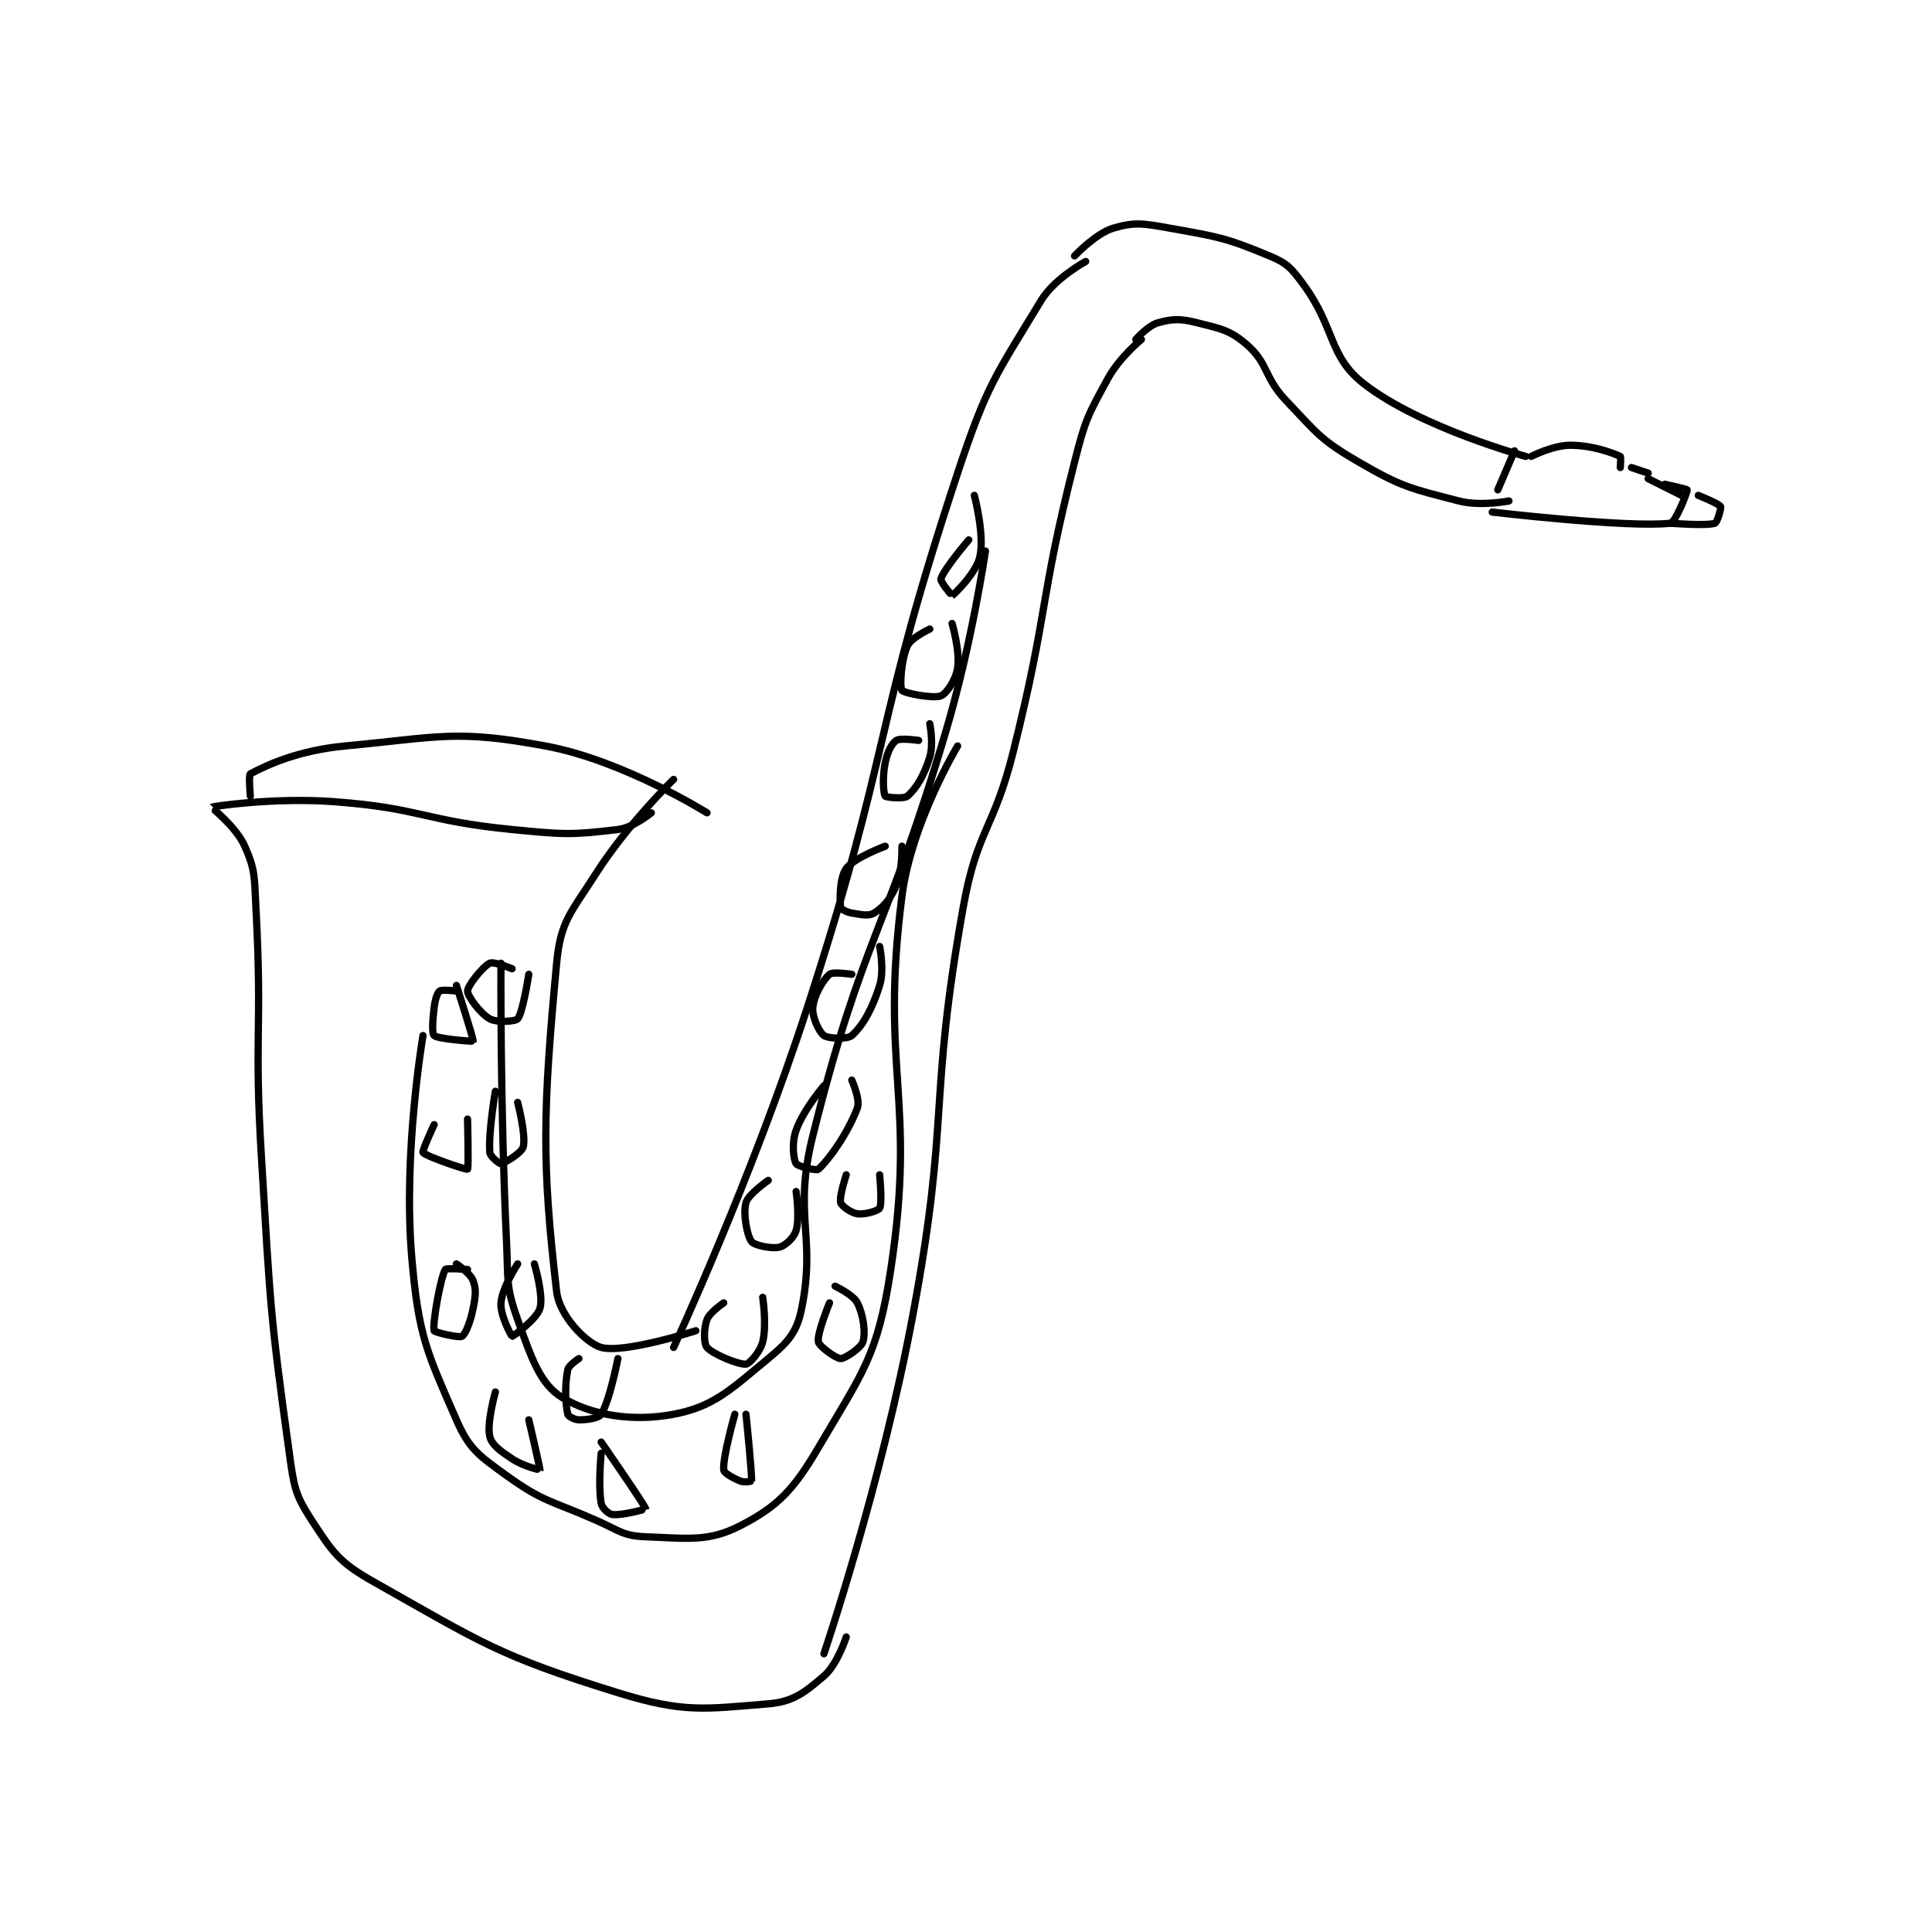 <?xml version="1.0" encoding="utf-8"?>
<!DOCTYPE svg PUBLIC "-//W3C//DTD SVG 1.1//EN" "http://www.w3.org/Graphics/SVG/1.1/DTD/svg11.dtd">
<svg viewBox="0 0 800 800" preserveAspectRatio="xMinYMin meet" xmlns="http://www.w3.org/2000/svg" version="1.1">
<g fill="none" stroke="black" stroke-linecap="round" stroke-linejoin="round" stroke-width="1.301">
<g transform="translate(87.52,94.438) scale(2.306) translate(-198,-107.417)">
<path id="0" d="M434 148.417 C434 148.417 415.162 143.292 405 135.417 C398.511 130.388 399.918 125.423 394 117.417 C391.863 114.526 391.146 113.728 388 112.417 C380.184 109.16 378.824 108.992 370 107.417 C365.33 106.583 363.785 106.303 360 107.417 C356.794 108.36 353 112.417 353 112.417 "/>
<path id="1" d="M431 156.417 C431 156.417 425.935 157.437 422 156.417 C413.337 154.171 411.808 153.95 404 149.417 C397.14 145.433 396.647 144.346 391 138.417 C386.975 134.19 387.844 131.78 384 128.417 C380.949 125.747 379.309 125.494 375 124.417 C371.984 123.663 370.639 123.697 368 124.417 C366.184 124.912 364 127.417 364 127.417 "/>
<path id="2" d="M365 127.417 C365 127.417 361.046 130.666 359 134.417 C355.361 141.087 354.94 141.769 353 149.417 C346.565 174.777 348.407 175.787 342 201.417 C338.46 215.577 335.512 215.323 333 229.417 C326.67 264.934 330.672 266.655 324 302.417 C318.284 333.057 308 363.417 308 363.417 "/>
<path id="3" d="M355 113.417 C355 113.417 349.419 116.421 347 120.417 C338.814 133.941 337.277 135.46 332 151.417 C316.602 197.977 320.315 200.271 305 247.417 C294.944 278.374 281 308.417 281 308.417 "/>
<path id="4" d="M285 305.417 C285 305.417 272.1 309.565 268 308.417 C265.26 307.649 260.496 302.691 260 298.417 C257.324 275.337 257.495 266.261 260 239.417 C260.707 231.839 262.542 230.422 267 223.417 C272.647 214.543 281 206.417 281 206.417 "/>
<path id="5" d="M312 360.417 C312 360.417 310.419 365.344 308 367.417 C304.545 370.378 302.465 372.055 298 372.417 C286.483 373.351 282.837 374.084 271 370.417 C249.488 363.751 246.659 361.497 227 350.417 C220.882 346.969 219.731 345.137 216 339.417 C213.001 334.819 212.831 333.418 212 327.417 C208.446 301.751 208.621 300.902 207 274.417 C205.629 252.028 207.189 251.601 206 229.417 C205.707 223.947 205.915 222.726 204 218.417 C202.443 214.913 197.963 211.435 198 211.417 C198.332 211.25 209.314 209.625 220 210.417 C235.776 211.585 236.102 213.858 252 215.417 C261.297 216.328 262.598 216.425 271 215.417 C273.813 215.079 277 212.417 277 212.417 "/>
<path id="6" d="M205 209.417 C205 209.417 204.66 205.597 205 205.417 C208.154 203.747 213.69 201.201 222 200.417 C239.124 198.801 241.891 197.443 258 200.417 C271.968 202.995 287 212.417 287 212.417 "/>
<path id="7" d="M432 147.417 L429 154.417 "/>
<path id="8" d="M435 148.417 C435 148.417 438.911 146.417 442 146.417 C445.972 146.417 449.471 147.737 451 148.417 C451.137 148.478 451 150.417 451 150.417 "/>
<path id="9" d="M428 158.417 C428 158.417 452.42 161.283 460 160.417 C460.879 160.316 463.06 154.835 463 154.417 C462.983 154.299 459 153.417 459 153.417 "/>
<path id="10" d="M453 150.417 L456 151.417 "/>
<path id="11" d="M456 152.417 L462 155.417 "/>
<path id="12" d="M252 240.417 C252 240.417 248.702 239.065 248 239.417 C246.696 240.069 244 243.487 244 244.417 C244 245.346 246.291 248.467 248 249.417 C249.261 250.117 252.582 249.895 253 249.417 C253.933 248.351 255 241.417 255 241.417 "/>
<path id="13" d="M249 262.417 C249 262.417 247.719 269.765 248 273.417 C248.055 274.137 249.736 275.461 250 275.417 C250.713 275.298 253.709 273.482 254 272.417 C254.549 270.404 253 264.417 253 264.417 "/>
<path id="14" d="M253 293.417 C253 293.417 250.211 297.673 250 300.417 C249.829 302.635 251.893 306.401 252 306.417 C252.16 306.44 256.402 303.361 257 301.417 C257.704 299.129 256 293.417 256 293.417 "/>
<path id="15" d="M264 310.417 C264 310.417 262.168 311.576 262 312.417 C261.44 315.219 261.557 318.421 262 320.417 C262.08 320.777 263.226 321.417 264 321.417 C265.548 321.417 267.542 321.137 268 320.417 C269.54 317.997 271 310.417 271 310.417 "/>
<path id="16" d="M290 300.417 C290 300.417 287.494 302.099 287 303.417 C286.401 305.014 286.398 307.729 287 308.417 C288.098 309.672 292.733 311.543 294 311.417 C294.643 311.352 296.547 309.227 297 307.417 C297.762 304.367 297 299.417 297 299.417 "/>
<path id="17" d="M298 278.417 C298 278.417 294.413 280.9 294 282.417 C293.454 284.42 294.174 288.315 295 289.417 C295.506 290.092 298.649 290.754 300 290.417 C301.066 290.15 302.609 288.72 303 287.417 C303.702 285.077 303 280.417 303 280.417 "/>
<path id="18" d="M308 261.417 C308 261.417 304.323 265.712 303 269.417 C302.189 271.688 302.501 274.544 303 275.417 C303.273 275.895 306.634 276.75 307 276.417 C309.016 274.584 312.34 269.844 314 265.417 C314.564 263.914 313 260.417 313 260.417 "/>
<path id="19" d="M313 241.417 C313 241.417 309.604 240.899 309 241.417 C307.771 242.47 306.196 245.262 306 247.417 C305.85 249.071 307.133 251.797 308 252.417 C308.778 252.973 312.238 253.103 313 252.417 C314.997 250.62 316.68 247.642 318 243.417 C318.875 240.617 318 236.417 318 236.417 "/>
<path id="20" d="M319 218.417 C319 218.417 313.408 220.481 312 222.417 C310.803 224.062 310.817 227.951 311 229.417 C311.033 229.683 312.054 230.259 313 230.417 C314.746 230.708 316.051 231.01 317 230.417 C318.691 229.36 319.975 227.877 321 225.417 C322.14 222.68 322 218.417 322 218.417 "/>
<path id="21" d="M325 199.417 C325 199.417 321.725 198.933 321 199.417 C320.154 199.981 319.38 201.519 319 203.417 C318.482 206.005 318.654 208.897 319 209.417 C319.154 209.647 322.366 209.971 323 209.417 C324.604 208.013 325.991 205.697 327 202.417 C327.736 200.025 327 196.417 327 196.417 "/>
<path id="22" d="M327 179.417 C327 179.417 323.651 180.983 323 182.417 C321.857 184.932 321.562 189.76 322 190.417 C322.339 190.924 327.63 191.965 329 191.417 C330.038 191.001 331.672 188.547 332 186.417 C332.471 183.357 331 178.417 331 178.417 "/>
<path id="23" d="M334 163.417 C334 163.417 329.537 168.628 329 170.417 C328.849 170.922 330.989 173.423 331 173.417 C331.353 173.215 335.337 169.402 336 166.417 C336.882 162.45 335 155.417 335 155.417 "/>
<path id="24" d="M250 239.417 C250 239.417 249.838 264.633 251 289.417 C251.327 296.396 250.831 297.342 253 303.417 C255.485 310.375 257.048 315.017 261 317.417 C266.227 320.59 273.593 321.818 281 320.417 C288.201 319.054 291.225 316.014 298 310.417 C301.603 307.44 303.146 305.686 304 301.417 C306.628 288.275 302.411 284.771 306 270.417 C315 234.416 319.182 234.057 330 197.417 C334.601 181.831 337 165.417 337 165.417 "/>
<path id="25" d="M242 244.417 C242 244.417 239.416 244.105 239 244.417 C238.55 244.755 238.183 245.956 238 247.417 C237.708 249.754 237.598 252.072 238 252.417 C238.738 253.049 244.967 253.491 245 253.417 C245.135 253.112 242 243.417 242 243.417 "/>
<path id="26" d="M238 268.417 C238 268.417 235.799 273.149 236 273.417 C236.517 274.106 243.806 276.562 244 276.417 C244.227 276.246 244 267.417 244 267.417 "/>
<path id="27" d="M244 294.417 C244 294.417 240.159 294.125 240 294.417 C239.117 296.036 237.68 304.138 238 305.417 C238.069 305.691 242.417 306.75 243 306.417 C243.639 306.051 244.517 303.83 245 301.417 C245.447 299.182 245.599 298.014 245 296.417 C244.506 295.099 242 293.417 242 293.417 "/>
<path id="28" d="M249 316.417 C249 316.417 247.406 322.042 248 324.417 C248.383 325.949 249.875 327 252 328.417 C254.019 329.762 256.999 330.42 257 330.417 C257.07 330.253 255 321.417 255 321.417 "/>
<path id="29" d="M268 327.417 C268 327.417 267.423 333.243 268 336.417 C268.151 337.25 269.308 338.33 270 338.417 C271.808 338.643 276 337.42 276 337.417 C275.914 336.855 268 325.417 268 325.417 "/>
<path id="30" d="M292 320.417 C292 320.417 289.806 328.089 290 330.417 C290.044 330.949 291.626 331.867 293 332.417 C293.723 332.706 294.999 332.434 295 332.417 C295.104 331.173 294 320.417 294 320.417 "/>
<path id="31" d="M309 300.417 C309 300.417 306.708 305.956 307 307.417 C307.168 308.258 310.181 310.417 311 310.417 C311.819 310.417 314.683 308.473 315 307.417 C315.505 305.732 315.093 302.602 314 300.417 C313.271 298.96 310 297.417 310 297.417 "/>
<path id="32" d="M312 277.417 C312 277.417 310.703 281.378 311 282.417 C311.18 283.046 312.874 284.256 314 284.417 C315.322 284.606 317.727 283.895 318 283.417 C318.499 282.544 318 277.417 318 277.417 "/>
<path id="33" d="M236 252.417 C236 252.417 232.367 273.638 234 292.417 C235.218 306.418 236.662 309.17 242 321.417 C244.288 326.665 246.029 327.837 251 331.417 C257.678 336.225 258.905 335.855 267 339.417 C271.28 341.3 271.87 342.258 276 342.417 C283.667 342.712 287.33 343.343 293 340.417 C299.675 336.972 302.525 334.041 307 326.417 C314.983 312.817 317.64 309.995 320 294.417 C324.677 263.551 317.994 258.797 322 227.417 C323.684 214.223 332 200.417 332 200.417 "/>
<path id="34" d="M460 160.417 C460 160.417 466.441 160.936 468 160.417 C468.39 160.287 469.172 157.704 469 157.417 C468.684 156.89 465 155.417 465 155.417 "/>
</g>
</g>
</svg>

